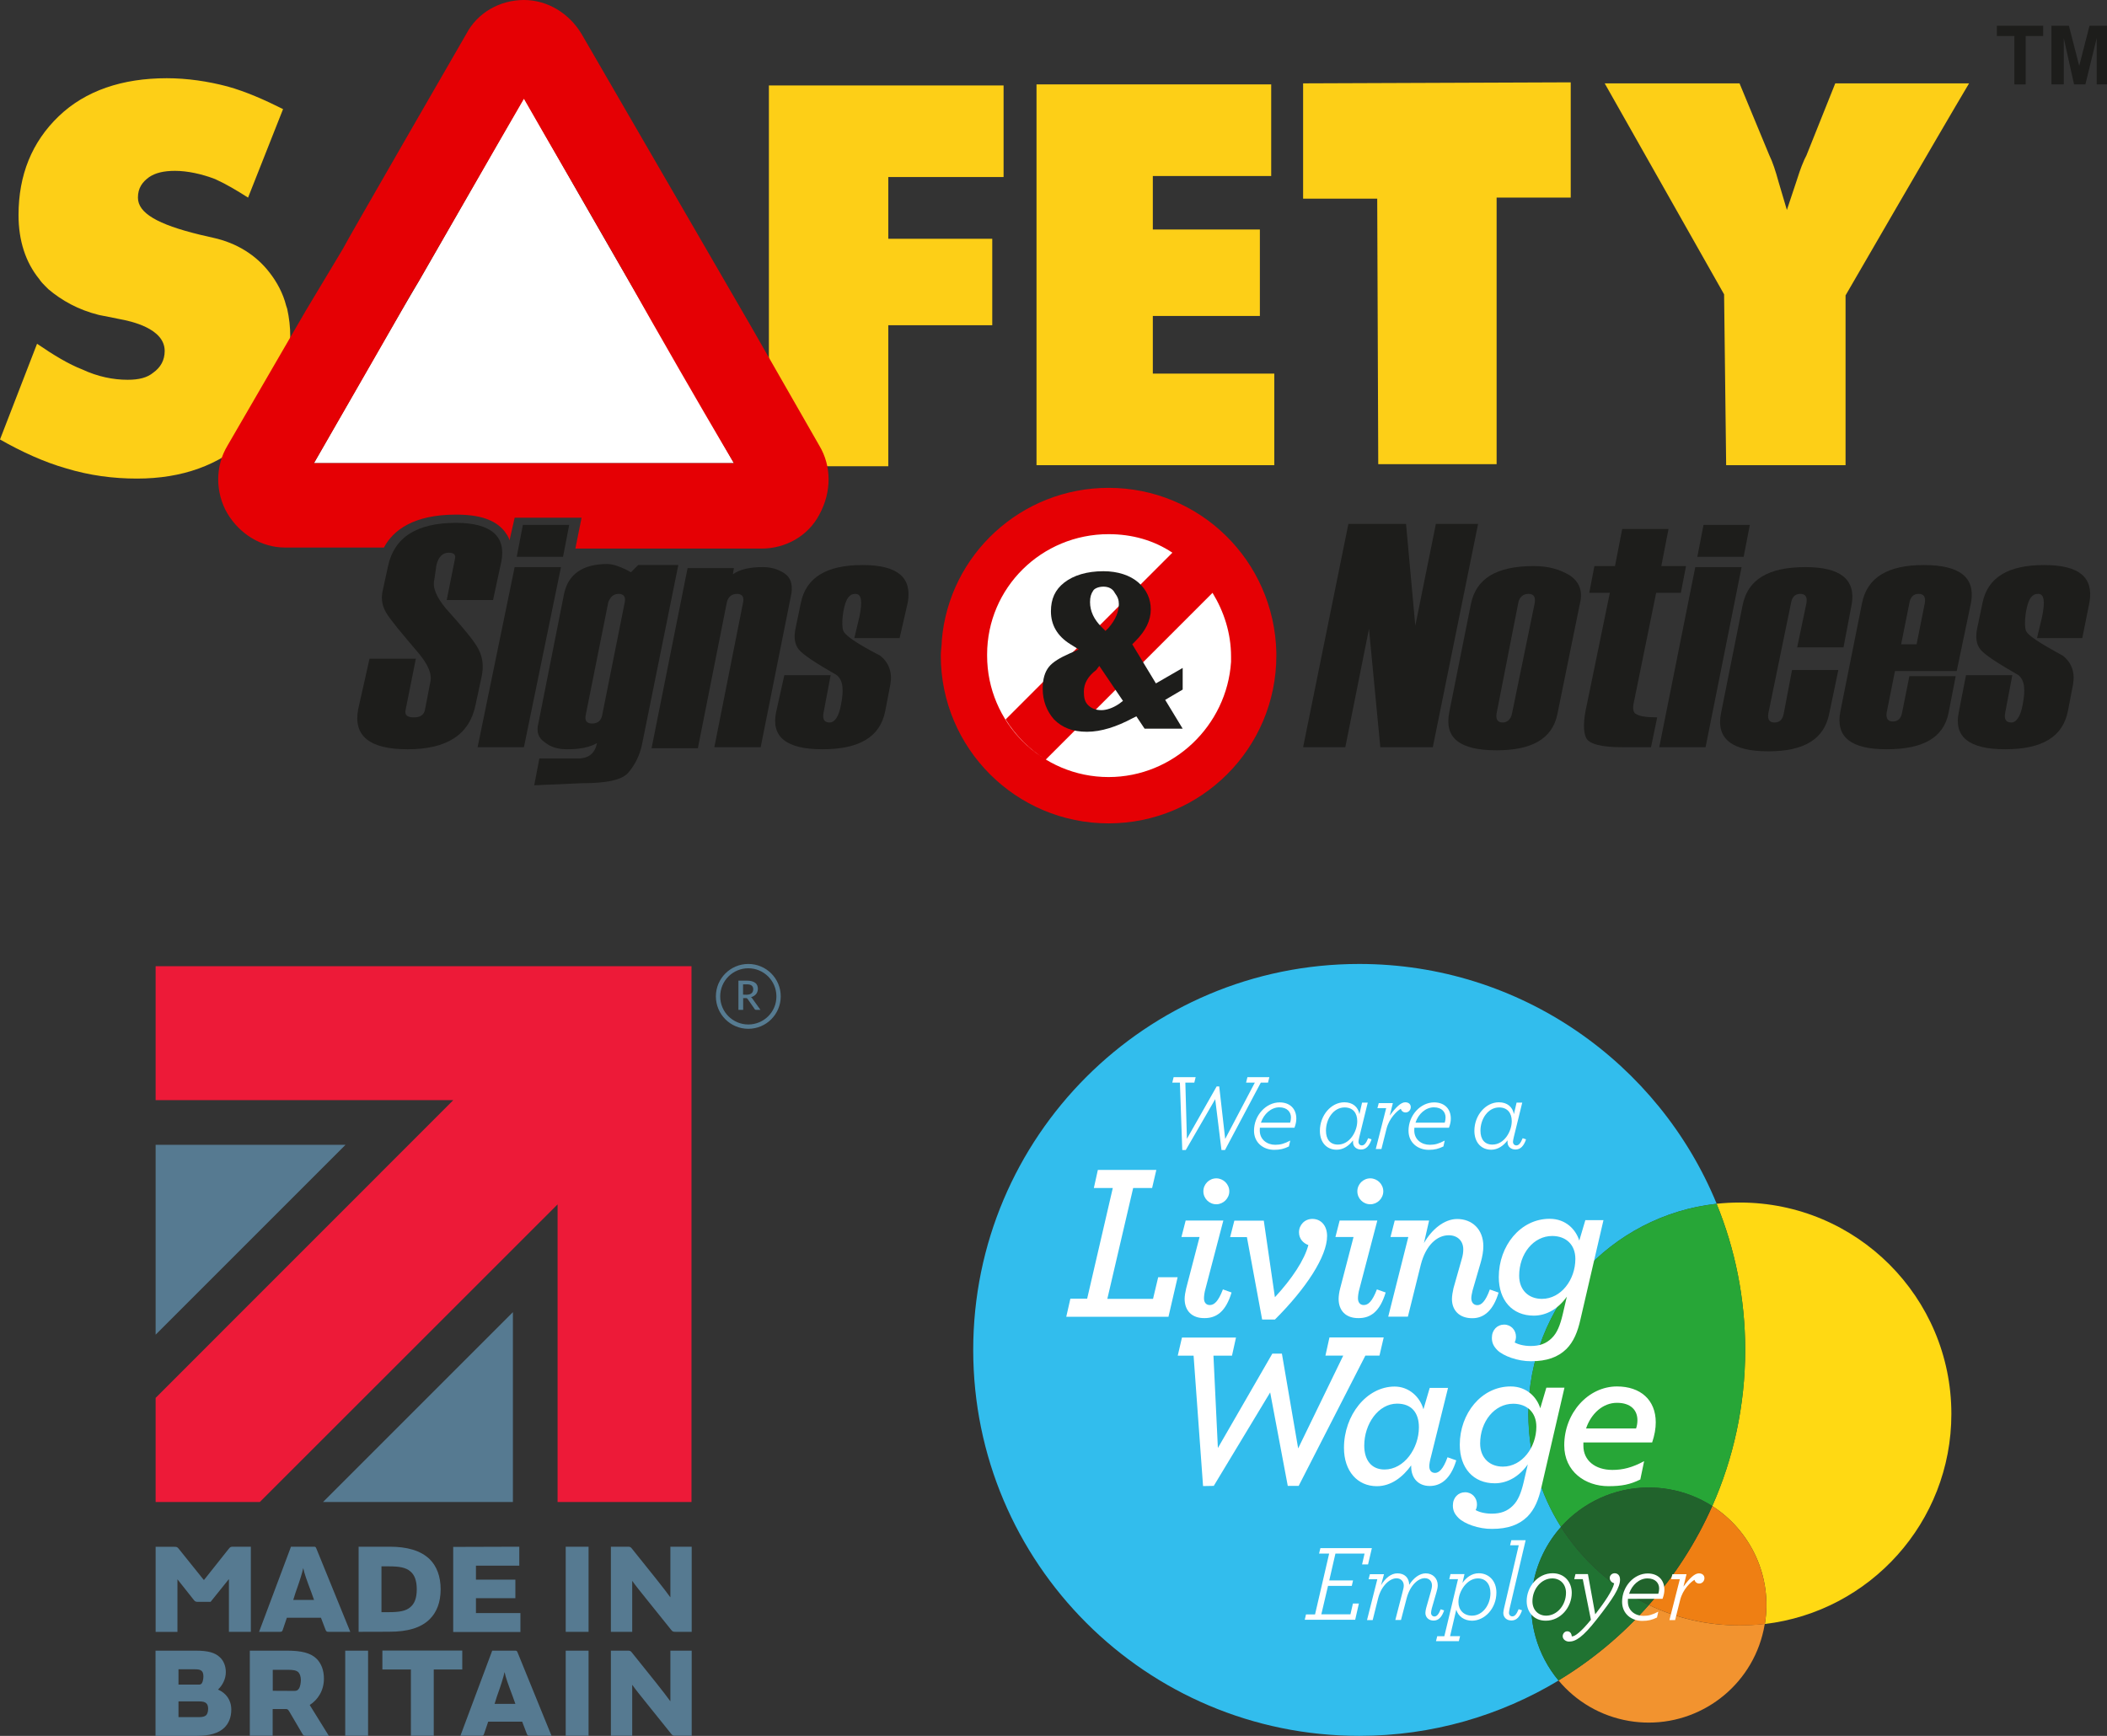 <?xml version="1.0" encoding="utf-8"?>
<!-- Generator: Adobe Illustrator 25.2.2, SVG Export Plug-In . SVG Version: 6.00 Build 0)  -->
<svg version="1.1" id="Layer_1" xmlns="http://www.w3.org/2000/svg" xmlns:xlink="http://www.w3.org/1999/xlink" x="0px" y="0px"
	 width="204.7px" height="168.66px" viewBox="0 0 204.7 168.66" enable-background="new 0 0 204.7 168.66" xml:space="preserve">
<rect x="0" y="0" width="204.7" height="168.66" fill="#333333" stroke="none"/>
<g>
	<path fill="#FFFFFF" d="M123.7,63.4c-0.1-8.7-7.3-15.7-16-15.7c-8.3,0-15.2,6.4-15.9,14.6c0,0.5-0.1,1-0.1,1.4c0,8.8,7.2,16,16,16
		s16-7.2,16-16C123.7,63.6,123.7,63.5,123.7,63.4z"/>
	<path fill="#FDCF17" d="M13.3,46.5c-2.3,0-4.6-0.3-6.9-1c-2.1-0.6-4.3-1.6-6.4-2.8l3.6-9.3c1.6,1.1,3.1,2,4.4,2.5
		c1.5,0.7,3,1,4.4,1c1.1,0,1.9-0.2,2.5-0.7c0.7-0.5,1.1-1.2,1.1-2.1c0-2.2-3.3-2.9-4.4-3.1l-2-0.4c-2-0.5-3.6-1.4-4.9-2.5L4.6,28
		l-0.2-0.2c-0.2-0.2-0.4-0.4-0.6-0.7c-1.3-1.6-2-3.7-2-6.2c0-3.9,1.3-7.1,3.9-9.6s6.2-3.7,10.5-3.7c2,0,4,0.3,5.9,0.8
		c1.8,0.5,3.6,1.3,5.4,2.2l-3.4,8.6c-1.1-0.7-2.1-1.3-3.2-1.8c-1.3-0.5-2.7-0.8-3.9-0.8c-1.1,0-1.9,0.2-2.5,0.6
		c-0.7,0.5-1.1,1.1-1.1,2c0,1.5,1.9,2.6,6,3.6l1.3,0.3c2.3,0.5,4.2,1.7,5.5,3.4c0.7,0.9,1.3,2,1.6,3.2l0.1,0.3
		c0.2,0.9,0.3,1.8,0.3,2.7c0,4-1.4,7.4-4.1,9.9C21.3,45.2,17.7,46.5,13.3,46.5L13.3,46.5L13.3,46.5z"/>
	<path fill="#FDCF17" d="M74.7,8.3h22.8v8.9c-2.6,0-11.2,0-11.2,0v6h10.1v8.4c-2.4,0-10.1,0-10.1,0s0,10.7,0,13.7H74.7L74.7,8.3z"/>
	<path fill="#FDCF17" d="M100.7,8.2h22.8v8.9c-2.6,0-11.5,0-11.5,0v5.2c0,0,7.9,0,10.4,0v8.4H112v5.6c0,0,9.1,0,11.8,0v8.9h-23.1
		L100.7,8.2z"/>
	<path fill="#FDCF17" d="M133.8,19.3h-7.2V8.1l26-0.1v11.2c-1.9,0-7.2,0-7.2,0v25.9h-11.5L133.8,19.3z"/>
	<path fill="#FDCF17" d="M167.5,28.6L155.9,8.1H169l2.9,7c0.3,0.6,0.6,1.5,0.9,2.6l0.8,2.7l0.9-2.7c0.2-0.6,0.4-1.3,0.8-2.2l0.2-0.4
		l2.8-7h13c-2.8,4.7-12,20.6-12,20.6v16.5h-11.6L167.5,28.6z"/>
	<path fill="#FFFFFF" d="M63.3,31.1c-5-8.6-10.7-18.6-12.4-21.6c-2.1,3.7-10.2,17.8-10.2,17.8S40,28.5,39,30.2
		c-2.5,4.3-7,12.2-8.5,14.8c4.2,0,36.7,0,40.8,0C70.4,43.4,67.1,37.6,63.3,31.1z"/>
	<path fill="#1D1D1B" d="M35.9,64h4.5l-1,5c-0.1,0.5,0.2,0.7,0.8,0.7s1-0.2,1.1-0.8l0.5-2.6c0.2-0.8-0.2-1.7-1.1-2.8
		c-1.7-2-2.8-3.3-3.2-4s-0.5-1.4-0.3-2.2l0.5-2.3c0.6-2.8,2.8-4.2,6.6-4.2c3.4,0,4.9,1.3,4.4,3.8l-0.8,3.7h-4.5l0.8-4
		c0.1-0.4-0.1-0.6-0.6-0.6c-0.6,0-1,0.4-1.2,1.2l-0.2,1.4c-0.2,0.8,0.2,1.7,1.1,2.8c1.7,1.9,2.8,3.2,3.2,4s0.5,1.6,0.3,2.6l-0.6,2.8
		c-0.6,2.9-2.8,4.3-6.6,4.3c-3.7,0-5.3-1.3-4.8-3.9L35.9,64z"/>
	<polygon fill="#1D1D1B" points="50.9,72.6 46.4,72.6 50,55.1 54.5,55.1 	"/>
	<path fill="#E50004" d="M79.6,43.3l-6.7-11.7L56.5,3.3c-1.2-2-3.3-3.3-5.6-3.3s-4.5,1.2-5.6,3.3c0,0-11.9,20.6-12,20.9l-3.6,6
		l-7.6,13.1c-0.6,1-0.9,2.1-0.9,3.3c0,1.1,0.3,2.3,0.9,3.3c1.2,2,3.3,3.3,5.6,3.3h9.6c0.9-1.7,2.9-3.2,7-3.2c2.3,0,3.8,0.5,4.7,1.6
		c0.2,0.3,0.4,0.5,0.5,0.9l0.5-2.2h6.5l-0.6,3h1.3H74c2.3,0,4.5-1.2,5.6-3.3C80.8,47.8,80.8,45.3,79.6,43.3z M34.6,23.8L34.6,23.8
		C34.6,23.7,34.6,23.7,34.6,23.8C34.6,23.7,34.6,23.7,34.6,23.8L34.6,23.8L34.6,23.8L34.6,23.8z M30.5,45c1.5-2.6,6-10.4,8.5-14.8
		c1-1.8,1.7-2.9,1.7-2.9s8.1-14.1,10.2-17.7c1.7,3,7.5,12.9,12.4,21.6c3.7,6.5,7.1,12.3,8,13.8C67.1,45,34.6,45,30.5,45z"/>
	<polygon fill="#1D1D1B" points="54.7,54.1 50.2,54.1 50.8,51 55.3,51 	"/>
	<path fill="#1D1D1B" d="M51.9,76.3l0.5-2.6h3.7c1.1,0,1.7-0.5,1.9-1.5c-0.7,0.4-1.6,0.6-2.9,0.6c-0.9,0-1.6-0.2-2.2-0.7
		c-0.6-0.4-0.8-1-0.6-1.8l2.5-12.6c0.4-1.9,1.8-2.9,4.2-2.9c0.6,0,1.4,0.3,2.3,0.8l0.7-0.7h3.9l-3.5,17.3c-0.2,1.1-0.7,2.1-1.3,2.8
		c-0.6,0.8-2.2,1.1-4.6,1.1L51.9,76.3L51.9,76.3z M58.5,69.5l2.2-11c0.1-0.5-0.1-0.8-0.6-0.8s-0.8,0.3-1,0.8l-2.2,11
		c-0.1,0.5,0.1,0.8,0.6,0.8C58.1,70.3,58.4,70,58.5,69.5z"/>
	<path fill="#1D1D1B" d="M73.9,72.6h-4.5l2.8-14.1c0.1-0.5-0.1-0.8-0.6-0.8s-0.9,0.3-1,0.9l-2.8,14.1h-4.5l3.5-17.5h4.5l-0.1,0.6
		c0.7-0.5,1.7-0.7,2.9-0.7c0.8,0,1.5,0.2,2.1,0.6c0.6,0.4,0.8,1,0.7,1.9L73.9,72.6z"/>
	<path fill="#1D1D1B" d="M76.2,65.6h4.5L80,69.3c-0.1,0.6,0.1,0.9,0.6,0.9s0.9-0.6,1.1-1.7c0.3-1.5,0.2-2.4-0.4-2.9
		c-2.1-1.2-3.3-2-3.7-2.5c-0.4-0.5-0.5-1.2-0.3-2.1l0.5-2.4c0.5-2.5,2.5-3.7,6-3.7c3.4,0,4.8,1.2,4.4,3.6L87.4,62H83l0.5-2.1
		c0.3-1.5,0.2-2.2-0.4-2.2s-0.9,0.5-1.1,1.4s-0.2,1.7-0.1,2.1c0.1,0.5,1.3,1.3,3.6,2.5c0.9,0.7,1.2,1.7,1,2.8L86,69.1
		c-0.5,2.5-2.5,3.7-6.1,3.7c-3.5,0-5-1.2-4.5-3.6L76.2,65.6z"/>
	<path fill="#1D1D1B" d="M139.2,72.6h-5.1L133,61.1l-2.3,11.5h-4.1l4.4-21.7h5.6l0.9,9.9l2-9.9h4.1L139.2,72.6z"/>
	<path fill="#1D1D1B" d="M140.8,69.2l2.1-10.5c0.5-2.5,2.5-3.7,6.1-3.7c1.4,0,2.5,0.3,3.5,0.9c0.9,0.6,1.3,1.5,1,2.7l-2.2,10.8
		c-0.5,2.4-2.5,3.5-5.9,3.5C141.8,72.9,140.3,71.7,140.8,69.2z M146.9,69.3l2.2-10.7c0.1-0.6-0.1-0.9-0.6-0.9s-0.9,0.3-1,0.9
		l-2.1,10.7c-0.1,0.6,0.1,0.9,0.6,0.9C146.4,70.2,146.8,69.9,146.9,69.3z"/>
	<path fill="#1D1D1B" d="M160.4,72.6h-2.8c-2,0-3.2-0.3-3.5-0.9s-0.3-1.7,0.1-3.4l2.2-10.7h-2l0.5-2.6h2l0.7-3.6h4.5l-0.7,3.6h2.4
		l-0.5,2.6h-2.4l-2.2,10.8c-0.1,0.5,0,0.9,0.3,1c0.3,0.2,1,0.3,2,0.3L160.4,72.6z"/>
	<path fill="#1D1D1B" d="M165.7,72.6h-4.5l3.5-17.5h4.5L165.7,72.6z M169.4,54.1h-4.5l0.6-3.1h4.5L169.4,54.1z"/>
	<path fill="#1D1D1B" d="M179.1,62.9h-4.5l0.9-4.3c0.1-0.6-0.1-0.9-0.6-0.9s-0.8,0.3-0.9,0.9l-2.2,10.7c-0.1,0.6,0.1,0.9,0.6,0.9
		s0.8-0.3,0.9-0.9l0.8-4.2h4.5l-0.9,4.3c-0.5,2.4-2.4,3.6-5.9,3.6s-5.1-1.2-4.6-3.7l2.1-10.5c0.5-2.5,2.5-3.7,6.1-3.7
		c3.4,0,4.9,1.2,4.5,3.6L179.1,62.9z"/>
	<path fill="#1D1D1B" d="M190.1,65.2h-6l-0.8,4c-0.1,0.6,0.1,0.9,0.6,0.9s0.8-0.3,0.9-0.9l0.7-3.5h4.5l-0.7,3.6
		c-0.5,2.4-2.5,3.5-6,3.5s-5-1.2-4.5-3.7l2.1-10.5c0.5-2.5,2.5-3.7,6-3.7s5,1.2,4.6,3.6L190.1,65.2z M186.2,62.6l0.8-4
		c0.1-0.6-0.1-0.9-0.6-0.9s-0.8,0.3-0.9,0.9l-0.8,4H186.2z"/>
	<path fill="#1D1D1B" d="M191,65.6h4.5l-0.7,3.7c-0.1,0.6,0.1,0.9,0.6,0.9s0.9-0.6,1.1-1.7c0.3-1.5,0.2-2.4-0.4-2.9
		c-2.1-1.2-3.3-2-3.7-2.5s-0.5-1.2-0.3-2.1l0.5-2.4c0.5-2.5,2.5-3.7,6-3.7c3.4,0,4.8,1.2,4.4,3.6l-0.7,3.5h-4.4l0.5-2.1
		c0.3-1.5,0.2-2.2-0.4-2.2c-0.6,0-0.9,0.5-1.1,1.4c-0.2,0.9-0.2,1.7-0.1,2.1c0.1,0.5,1.4,1.3,3.6,2.5c0.9,0.7,1.2,1.7,1,2.8
		l-0.5,2.6c-0.5,2.5-2.5,3.7-6.1,3.7c-3.5,0-5-1.2-4.5-3.6L191,65.6z"/>
	<path fill="#E50004" d="M124,63.4c-0.2-8.9-7.4-16-16.3-16c-8.5,0-15.5,6.5-16.2,14.8c0,0.5-0.1,1-0.1,1.5c0,9,7.3,16.3,16.3,16.3
		S124,72.7,124,63.7C124,63.6,124,63.5,124,63.4z M107.7,75.5c-6.5,0-11.8-5.3-11.8-11.8v-0.1c0-6.5,5.3-11.7,11.8-11.7
		c2.3,0,4.4,0.6,6.2,1.8l-11.6,11.6l-4.6,4.6c1,1.6,2.3,2.9,3.9,3.9l9.3-9.3l6.9-6.9c1.1,1.8,1.8,3.9,1.8,6.2c0,0.2,0,0.3,0,0.5
		C119.2,70.5,114,75.5,107.7,75.5z"/>
	<path fill="#1D1D1B" d="M105.6,71.1c-1.4,0-2.4-0.4-3.2-1.2c-0.7-0.8-1.1-1.8-1.1-3c0-0.9,0.2-1.6,0.6-2.1s1.1-0.9,2-1.3l0.9-0.4
		l-0.8-0.5c-1.3-0.8-1.9-1.9-1.9-3.2c0-1.2,0.4-2.1,1.3-2.8s2.2-1.1,3.8-1.1c1.4,0,2.6,0.4,3.4,1.1c0.8,0.7,1.2,1.6,1.2,2.6
		c0,1.1-0.5,2.1-1.5,3.1l-0.3,0.3l2.3,3.8l2.6-1.5V67l-1.7,1l1.7,2.8h-3.7l-0.8-1.2l-0.4,0.2C108.5,70.6,107,71.1,105.6,71.1z
		 M106.5,65.1c-0.8,0.6-1.2,1.3-1.2,2.1c0,0.6,0.1,1,0.4,1.3s0.7,0.5,1.3,0.5c0.5,0,1.1-0.2,1.7-0.6l0.4-0.3l-2.3-3.4L106.5,65.1z
		 M107.2,57c-0.5,0-0.9,0.2-1,0.4c-0.2,0.3-0.3,0.6-0.3,1.1c0,0.9,0.4,1.7,1.1,2.4l0.4,0.4l0.3-0.3c0.7-0.8,1-1.6,1-2.3
		c0-0.4-0.1-0.7-0.4-1.1C108.1,57.2,107.7,57,107.2,57z"/>
	<g>
		<path fill="#1D1D1B" d="M195.7,8.2V3.5H194v-1h4.5v1h-1.7v4.7H195.7z"/>
		<path fill="#1D1D1B" d="M199.3,8.2V2.5h1.7l1,3.9l1-3.9h1.7v5.7h-1V3.7l-1.1,4.5h-1.1l-1-4.5v4.5H199.3z"/>
	</g>
</g>
<g>
	<g>
		<g>
			<g>
				<path fill="#567B91" d="M73.88,98.12h-0.41c-0.08,0-0.14-0.03-0.17-0.1l-0.66-0.95c-0.02-0.03-0.05-0.06-0.07-0.07
					c-0.02-0.02-0.06-0.02-0.12-0.02h-0.25v1.14h-0.46v-2.84h0.83c0.18,0,0.35,0.02,0.48,0.06c0.14,0.04,0.25,0.1,0.33,0.16
					c0.09,0.07,0.15,0.15,0.19,0.25c0.04,0.1,0.06,0.21,0.06,0.33c0,0.1-0.02,0.19-0.05,0.28s-0.07,0.16-0.13,0.23
					c-0.06,0.07-0.13,0.13-0.21,0.18c-0.08,0.05-0.17,0.09-0.28,0.12c0.06,0.03,0.1,0.08,0.14,0.14L73.88,98.12z M72.54,96.65
					c0.1,0,0.2-0.02,0.28-0.04s0.14-0.06,0.2-0.11c0.06-0.05,0.1-0.1,0.12-0.17c0.02-0.06,0.04-0.14,0.04-0.21
					c0-0.16-0.05-0.27-0.15-0.36c-0.1-0.08-0.25-0.12-0.47-0.12h-0.37v1L72.54,96.65L72.54,96.65z"/>
			</g>
			<path fill="#567B91" d="M72.7,93.66c-1.74,0-3.15,1.41-3.15,3.15c0,1.74,1.41,3.15,3.15,3.15s3.15-1.41,3.15-3.15
				C75.85,95.06,74.44,93.66,72.7,93.66z M72.7,99.54c-1.51,0-2.73-1.22-2.73-2.73c0-1.51,1.22-2.73,2.73-2.73
				c1.51,0,2.73,1.22,2.73,2.73C75.44,98.32,74.21,99.54,72.7,99.54z"/>
		</g>
		<g>
			<g>
				<polygon fill="#567A91" points="49.83,127.49 49.83,145.94 31.38,145.94 				"/>
				<polygon fill="#567A91" points="15.12,111.23 33.57,111.23 15.12,129.68 				"/>
				<polygon fill="#ED1A38" points="15.12,93.88 67.18,93.88 67.18,145.94 54.17,145.94 54.17,117.02 25.24,145.94 15.12,145.94 
					15.12,135.82 44.04,106.89 15.12,106.89 				"/>
			</g>
			<path fill="#567A91" d="M22.22,150.49c0.15-0.19,0.21-0.21,0.46-0.21h1.69v8.27h-2.13v-5.1h-0.02l-1.76,2.19h-1.24
				c-0.19,0-0.27-0.04-0.37-0.16l-1.6-2.02h-0.01v5.1h-2.12v-8.27h1.8c0.25,0,0.31,0.02,0.46,0.21l2.41,3h0.04L22.22,150.49z
				 M28.27,150.28h2.21c0.15,0,0.2,0.02,0.26,0.19l3.29,8.08h-2.12c-0.15,0-0.21-0.02-0.28-0.19l-0.45-1.18h-3.31l-0.4,1.18
				c-0.05,0.16-0.11,0.19-0.26,0.19h-2.04L28.27,150.28z M29.45,152.39c-0.09,0.45-0.33,1.21-0.74,2.36l-0.22,0.7h2.02l-0.25-0.7
				c-0.46-1.22-0.7-1.89-0.79-2.36H29.45z M34.84,158.55v-8.27h3.02c1.69,0,3.02,0.37,3.9,1.23c0.66,0.66,1.05,1.64,1.05,2.91
				c0,1.27-0.39,2.23-1.05,2.89c-0.87,0.87-2.19,1.23-3.9,1.23C37.86,158.55,34.84,158.55,34.84,158.55z M37.8,156.64
				c0.96,0,1.64-0.1,2.08-0.5c0.39-0.33,0.61-0.87,0.61-1.72c0-0.85-0.22-1.4-0.61-1.73c-0.45-0.4-1.12-0.5-2.08-0.5h-0.74v4.45
				L37.8,156.64L37.8,156.64z M50.45,150.28v1.84h-4.21v1.36h3.83v1.8h-3.83v1.45h4.32v1.84h-6.53v-8.27L50.45,150.28L50.45,150.28z
				 M57.18,158.55h-2.22v-8.27h2.22V158.55z M60.98,150.28c0.2,0,0.28,0.02,0.39,0.16l2.38,2.97c0.57,0.72,1.14,1.45,1.36,1.77h0.02
				v-4.9h2.07v8.27h-1.58c-0.2,0-0.28-0.02-0.39-0.16l-2.41-3c-0.52-0.65-1.14-1.41-1.38-1.77h-0.02v4.93h-2.07v-8.27L60.98,150.28
				L60.98,150.28z M15.12,160.38H19c1.21,0,1.9,0.19,2.38,0.66c0.37,0.35,0.56,0.88,0.56,1.43c0,0.66-0.33,1.29-0.76,1.69
				c0.76,0.33,1.29,0.99,1.29,1.95c0,0.76-0.25,1.34-0.68,1.76c-0.55,0.53-1.43,0.79-2.66,0.79h-4.02V160.38z M19.29,163.68
				c0.15,0,0.25-0.02,0.33-0.15c0.09-0.14,0.14-0.44,0.14-0.64c0-0.25-0.05-0.42-0.16-0.53c-0.14-0.14-0.35-0.17-0.7-0.17h-1.56
				v1.49C17.34,163.68,19.29,163.68,19.29,163.68z M17.34,166.84h1.95c0.37,0,0.6-0.05,0.74-0.19c0.11-0.11,0.19-0.33,0.19-0.62
				c0-0.26-0.06-0.42-0.17-0.53c-0.14-0.14-0.35-0.19-0.75-0.19h-1.96V166.84z M26.49,168.65h-2.22v-8.27h3.62
				c1.38,0,2.3,0.22,2.87,0.79c0.45,0.45,0.71,1.11,0.71,1.93c0,1.18-0.61,2.07-1.38,2.56l1.86,3h-2.21c-0.2,0-0.26-0.02-0.37-0.21
				l-1.26-2.15c-0.14-0.22-0.16-0.25-0.4-0.25h-1.22L26.49,168.65L26.49,168.65z M28.59,164.29c0.21,0,0.33-0.04,0.45-0.22
				c0.14-0.21,0.19-0.6,0.19-0.85c0-0.3-0.1-0.6-0.24-0.74c-0.2-0.19-0.51-0.24-1.06-0.24h-1.43v2.04L28.59,164.29L28.59,164.29z
				 M35.76,168.65h-2.22v-8.27h2.22C35.76,160.38,35.76,168.65,35.76,168.65z M39.92,162.21h-2.77v-1.84h7.76v1.84h-2.77v6.44h-2.22
				L39.92,162.21L39.92,162.21z M47.82,160.38h2.21c0.15,0,0.2,0.02,0.26,0.19l3.29,8.08h-2.12c-0.15,0-0.21-0.02-0.28-0.19
				l-0.45-1.18h-3.3l-0.4,1.18c-0.05,0.16-0.11,0.19-0.26,0.19h-2.04L47.82,160.38z M49.01,162.49c-0.09,0.45-0.33,1.21-0.74,2.36
				l-0.22,0.7h2.02l-0.25-0.7c-0.46-1.22-0.7-1.89-0.79-2.36H49.01z M57.18,168.65h-2.22v-8.27h2.22V168.65z M60.98,160.38
				c0.2,0,0.28,0.02,0.39,0.16l2.38,2.97c0.57,0.72,1.14,1.45,1.36,1.77h0.02v-4.9h2.07v8.27h-1.58c-0.2,0-0.28-0.02-0.39-0.16
				l-2.41-3c-0.52-0.65-1.14-1.41-1.38-1.77h-0.02v4.93h-2.07v-8.27L60.98,160.38L60.98,160.38z"/>
		</g>
	</g>
	<g>
		<g>
			<path fill="#FFD913" d="M169.03,116.84c-0.76,0-1.52,0.04-2.26,0.12c1.79,4.38,2.78,9.17,2.78,14.19c0,5.4-1.14,10.54-3.2,15.18
				c3.72,2.39,5.87,6.83,5.11,11.46c10.2-1.2,18.12-9.88,18.12-20.41C189.58,126.04,180.38,116.84,169.03,116.84"/>
			<path fill="#32BDED" d="M132.05,93.66c-20.71,0-37.5,16.79-37.5,37.5s16.79,37.5,37.5,37.5c7.09,0,13.71-1.97,19.37-5.38
				c-2.06-2.47-3.07-5.8-2.49-9.23c0.37-2.2,1.35-4.14,2.73-5.69c-2.01-3.17-3.17-6.94-3.17-10.97c0-10.58,8-19.3,18.29-20.43
				C161.17,103.29,147.74,93.66,132.05,93.66"/>
			<path fill="#27A637" d="M166.77,116.96c-10.28,1.13-18.29,9.84-18.29,20.43c0,4.03,1.16,7.8,3.17,10.97
				c2.12-2.38,5.2-3.83,8.52-3.83c0.63,0,1.28,0.05,1.92,0.16c1.56,0.26,3,0.84,4.26,1.64c2.06-4.64,3.2-9.77,3.2-15.18
				C169.55,126.13,168.56,121.34,166.77,116.96"/>
			<path fill="#F2932F" d="M160.19,155.94c-2.53,2.87-5.49,5.35-8.78,7.33c1.68,2.02,4.07,3.47,6.86,3.94
				c0.64,0.11,1.29,0.16,1.92,0.16c5.47,0,10.31-3.94,11.25-9.52c0-0.02,0.01-0.05,0.01-0.07c-0.8,0.09-1.61,0.14-2.43,0.14
				C165.87,157.94,162.87,157.22,160.19,155.94"/>
			<path fill="#EF7F13" d="M166.35,146.33c-1.56,3.52-3.65,6.76-6.16,9.61c2.68,1.28,5.68,1.99,8.84,1.99
				c0.82,0,1.63-0.05,2.43-0.14C172.22,153.16,170.07,148.72,166.35,146.33"/>
			<path fill="#207332" d="M151.65,148.36c-1.38,1.55-2.36,3.49-2.73,5.69c-0.58,3.43,0.43,6.75,2.49,9.23
				c3.29-1.99,6.25-4.47,8.78-7.33C156.68,154.27,153.72,151.62,151.65,148.36"/>
			<path fill="#21632C" d="M160.17,144.53c-3.31,0-6.4,1.45-8.52,3.83c2.07,3.27,5.03,5.91,8.54,7.58c2.51-2.85,4.6-6.09,6.16-9.61
				c-1.26-0.81-2.69-1.38-4.26-1.64C161.45,144.58,160.81,144.53,160.17,144.53"/>
		</g>
		<g>
			<path fill="#FFFFFF" d="M103.99,126.18h1.63l2.49-10.75h-1.84l0.39-1.76h5.68l-0.41,1.76h-1.84l-2.51,10.77h4.44l0.5-2.1h1.89
				l-0.89,3.84h-9.93L103.99,126.18z"/>
			<path fill="#FFFFFF" d="M115.09,126.2c0-0.28,0.07-0.69,0.15-1.02l1.3-4.99h-1.76l0.41-1.6h3.66l-1.73,6.61
				c-0.11,0.37-0.15,0.74-0.15,0.95c0,0.41,0.22,0.65,0.56,0.65c0.43,0,0.82-0.33,1.28-1.52l0.84,0.3
				c-0.56,1.86-1.47,2.49-2.62,2.49C115.78,128.09,115.09,127.33,115.09,126.2z M116.91,115.75c0-0.69,0.56-1.26,1.26-1.26
				c0.67,0,1.26,0.56,1.26,1.26c0,0.69-0.59,1.26-1.26,1.26C117.48,117.01,116.91,116.45,116.91,115.75z"/>
			<path fill="#FFFFFF" d="M121.14,120.2h-1.63l0.41-1.6h2.86l1.08,7.44c1.67-1.8,2.88-3.64,3.25-5.07
				c-0.48-0.17-0.91-0.59-0.91-1.24c0-0.72,0.56-1.3,1.3-1.3c0.82,0,1.43,0.63,1.43,1.67c0,1.97-2.04,5.09-5.07,8.11h-1.24
				L121.14,120.2z"/>
			<path fill="#FFFFFF" d="M130.05,126.2c0-0.28,0.06-0.69,0.15-1.02l1.3-4.99h-1.76l0.41-1.6h3.66l-1.73,6.61
				c-0.11,0.37-0.15,0.74-0.15,0.95c0,0.41,0.22,0.65,0.56,0.65c0.43,0,0.82-0.33,1.28-1.52l0.85,0.3
				c-0.56,1.86-1.47,2.49-2.62,2.49C130.74,128.09,130.05,127.33,130.05,126.2z M131.87,115.75c0-0.69,0.56-1.26,1.26-1.26
				c0.67,0,1.26,0.56,1.26,1.26c0,0.69-0.58,1.26-1.26,1.26C132.43,117.01,131.87,116.45,131.87,115.75z"/>
			<path fill="#FFFFFF" d="M141.06,126.22c0-0.3,0.07-0.71,0.15-1.06l0.8-2.82c0.11-0.37,0.15-0.65,0.15-0.95
				c0-0.82-0.56-1.37-1.41-1.37c-1.15,0-2.23,0.98-2.71,2.84l-1.26,5.07h-1.91l1.95-7.74h-1.73l0.41-1.6h3.34l-0.5,2.19
				c0.74-1.3,1.95-2.34,3.23-2.34c1.43,0,2.54,0.98,2.54,2.65c0,0.46-0.09,0.98-0.24,1.52l-0.8,2.75c-0.07,0.28-0.13,0.59-0.13,0.76
				c0,0.43,0.22,0.69,0.59,0.69c0.37,0,0.78-0.33,1.21-1.52l0.85,0.3c-0.5,1.69-1.39,2.49-2.54,2.49
				C141.78,128.09,141.06,127.31,141.06,126.22z"/>
			<path fill="#FFFFFF" d="M145.48,131.19c-0.41-0.41-0.54-0.76-0.54-1.21c0-0.76,0.52-1.28,1.19-1.28c0.67,0,1.15,0.54,1.15,1.17
				c0,0.19-0.04,0.41-0.13,0.56c0.28,0.17,0.85,0.35,1.56,0.35c0.89,0,1.52-0.24,2.06-0.78c0.5-0.48,0.8-1.24,1.04-2.25l0.41-1.76
				c-0.8,1.13-1.93,1.84-3.21,1.84c-2.1,0-3.4-1.5-3.4-3.75c0-3.03,2.1-5.66,4.94-5.66c1.6,0,2.56,1.08,2.88,2.12l0.59-1.99h1.76
				l-2.23,9.62c-0.28,1.26-0.67,2.19-1.37,2.9c-0.82,0.8-1.91,1.19-3.43,1.19C147.46,132.27,146.05,131.75,145.48,131.19z
				 M153.05,122.32c0-1.39-0.91-2.23-2.25-2.23c-1.82,0-3.21,1.73-3.21,3.86c0,1.39,0.91,2.25,2.21,2.25
				C151.66,126.2,153.05,124.34,153.05,122.32z"/>
			<path fill="#FFFFFF" d="M115.96,131.72h-1.54l0.41-1.76h5.25l-0.39,1.76h-1.8l0.43,8.97l5.29-9.17h0.93l1.58,9.21l4.38-9.02
				h-1.73l0.39-1.76h5.27l-0.41,1.76h-1.37l-6.48,12.66h-1.06l-1.71-9.08l-5.48,9.08l-1.04,0.02L115.96,131.72z"/>
			<path fill="#FFFFFF" d="M130.57,140.68c0-3.19,2.21-5.96,4.92-5.96c1.41,0,2.47,1.02,2.8,2.21l0.61-2.08h1.78l-1.65,6.66
				c-0.11,0.39-0.17,0.74-0.17,0.95c0,0.41,0.2,0.65,0.56,0.65c0.35,0,0.78-0.32,1.21-1.52l0.85,0.3c-0.56,1.86-1.54,2.49-2.58,2.49
				c-1.11,0-1.8-0.76-1.8-1.89v-0.11c-0.8,1.11-1.93,2.02-3.34,2.02C131.89,144.4,130.57,142.95,130.57,140.68z M137.85,138.68
				c0-1.39-0.69-2.3-2.12-2.3c-1.82,0-3.19,1.97-3.19,4.08c0,1.37,0.67,2.32,1.97,2.32C136.42,142.78,137.85,140.72,137.85,138.68z"
				/>
			<path fill="#FFFFFF" d="M141.69,147.48c-0.41-0.41-0.54-0.76-0.54-1.21c0-0.76,0.52-1.28,1.19-1.28c0.67,0,1.15,0.54,1.15,1.17
				c0,0.2-0.04,0.41-0.13,0.56c0.28,0.17,0.85,0.35,1.56,0.35c0.89,0,1.52-0.24,2.06-0.78c0.5-0.48,0.8-1.24,1.04-2.25l0.41-1.76
				c-0.8,1.13-1.93,1.84-3.21,1.84c-2.1,0-3.4-1.5-3.4-3.75c0-3.03,2.1-5.66,4.94-5.66c1.6,0,2.56,1.08,2.88,2.12l0.59-2h1.76
				l-2.23,9.63c-0.28,1.26-0.67,2.19-1.37,2.9c-0.82,0.8-1.91,1.19-3.43,1.19C143.66,148.57,142.25,148.05,141.69,147.48z
				 M149.26,138.62c0-1.39-0.91-2.23-2.25-2.23c-1.82,0-3.21,1.73-3.21,3.86c0,1.39,0.91,2.25,2.21,2.25
				C147.87,142.5,149.26,140.63,149.26,138.62z"/>
			<path fill="#FFFFFF" d="M153.83,140.16v0.32c0,1.41,1.13,2.34,2.82,2.34c1,0,1.91-0.22,3.08-0.85l-0.37,1.78
				c-0.98,0.48-1.78,0.65-3.1,0.65c-2.23,0-4.29-1.41-4.29-3.97c0-3.16,2.34-5.72,5.12-5.72c2.28,0,3.77,1.3,3.77,3.49
				c0,0.59-0.11,1.24-0.35,1.95H153.83z M154.09,138.79h4.86c0.09-0.26,0.13-0.54,0.13-0.8c0-0.98-0.65-1.69-1.99-1.69
				C155.74,136.3,154.59,137.32,154.09,138.79z"/>
		</g>
		<g>
			<path fill="#FFFFFF" d="M126.88,156.86h0.88l1.37-5.91h-0.98l0.13-0.53h5l-0.37,1.58h-0.58l0.24-1.05h-2.83l-0.6,2.61h2.31
				l-0.12,0.53h-2.31l-0.65,2.76h2.83l0.24-1.05h0.58l-0.36,1.58h-4.9L126.88,156.86z"/>
			<path fill="#FFFFFF" d="M133.81,153.44h-0.85l0.13-0.49h1.37l-0.29,1.07c0.43-0.7,0.98-1.15,1.59-1.15
				c0.69,0,1.13,0.41,1.15,1.11c0.43-0.68,1.02-1.11,1.6-1.11c0.7,0,1.17,0.5,1.17,1.15c0,0.22-0.06,0.47-0.13,0.7l-0.45,1.56
				c-0.04,0.15-0.07,0.35-0.07,0.43c0,0.21,0.14,0.35,0.33,0.35c0.23,0,0.41-0.21,0.61-0.7l0.33,0.11
				c-0.21,0.62-0.53,0.99-1.02,0.99c-0.47,0-0.8-0.31-0.8-0.75c0-0.12,0.04-0.34,0.08-0.49l0.45-1.58c0.06-0.23,0.11-0.41,0.11-0.6
				c0-0.4-0.26-0.7-0.7-0.7c-0.64,0-1.43,0.69-1.76,1.95l-0.55,2.11h-0.55l0.71-2.75c0.06-0.23,0.11-0.41,0.11-0.6
				c0-0.4-0.28-0.7-0.71-0.7c-0.62,0-1.47,0.7-1.78,1.94l-0.53,2.12h-0.55L133.81,153.44z"/>
			<path fill="#FFFFFF" d="M139.63,158.98h0.69l1.33-5.55h-0.85l0.12-0.49h1.36l-0.2,0.86c0.36-0.51,0.89-0.94,1.59-0.94
				c0.96,0,1.71,0.73,1.71,1.87c0,1.56-1.15,2.74-2.37,2.74c-0.74,0-1.34-0.41-1.53-1.07l-0.6,2.57h0.97l-0.12,0.49h-2.22
				L139.63,158.98z M144.8,154.8c0-0.88-0.45-1.44-1.22-1.44c-1.06,0-1.89,1.25-1.89,2.29c0,0.77,0.5,1.33,1.32,1.33
				C144.06,156.98,144.8,155.9,144.8,154.8z"/>
			<path fill="#FFFFFF" d="M146.05,156.71c0-0.12,0.04-0.29,0.07-0.44l1.43-6.13h-0.84l0.12-0.49h1.39l-1.55,6.61
				c-0.03,0.16-0.07,0.36-0.07,0.44c0,0.21,0.14,0.35,0.33,0.35c0.23,0,0.41-0.21,0.61-0.7l0.33,0.11
				c-0.21,0.62-0.53,0.99-1.02,0.99C146.38,157.46,146.05,157.15,146.05,156.71z"/>
			<path fill="#FFFFFF" d="M148.32,155.57c0-1.41,1.09-2.71,2.52-2.71c1.17,0,1.86,0.87,1.86,1.9c0,1.41-1.09,2.71-2.52,2.71
				C149.01,157.48,148.32,156.61,148.32,155.57z M152.14,154.76c0-0.85-0.57-1.4-1.33-1.4c-1.08,0-1.93,1.04-1.93,2.22
				c0,0.85,0.57,1.4,1.33,1.4C151.29,156.98,152.14,155.94,152.14,154.76z"/>
			<path fill="#FFFFFF" d="M151.82,158.98c0-0.24,0.18-0.48,0.44-0.48c0.26,0,0.42,0.19,0.44,0.49h0.05c0.25,0,0.83-0.4,1.81-1.61
				l-0.79-3.95h-0.83l0.12-0.49h1.21l0.71,3.91c0.85-1.1,1.69-2.3,1.84-3.01c-0.21-0.06-0.43-0.24-0.43-0.53
				c0-0.23,0.2-0.45,0.48-0.45c0.29,0,0.52,0.21,0.52,0.62c0,0.77-0.65,1.81-2.28,3.88c-1.33,1.7-2.03,2.14-2.66,2.14
				C152.14,159.51,151.82,159.29,151.82,158.98z"/>
			<path fill="#FFFFFF" d="M158.16,155.32c-0.01,0.1-0.01,0.19-0.01,0.29c0,0.92,0.75,1.39,1.5,1.39c0.52,0,0.89-0.11,1.46-0.41
				l-0.13,0.57c-0.47,0.23-0.85,0.33-1.43,0.33c-1.03,0-1.96-0.67-1.96-1.86c0-1.5,1.17-2.75,2.49-2.75c1.01,0,1.62,0.64,1.62,1.58
				c0,0.27-0.06,0.56-0.18,0.88H158.16z M158.27,154.85h2.84c0.05-0.16,0.08-0.34,0.08-0.51c0-0.5-0.34-0.98-1.14-0.98
				C159.26,153.36,158.54,154,158.27,154.85z"/>
			<path fill="#FFFFFF" d="M163.2,153.44h-0.85l0.13-0.49h1.37l-0.3,1.21c0.59-0.81,1.09-1.29,1.5-1.29c0.35,0,0.54,0.2,0.54,0.47
				c0,0.29-0.23,0.52-0.5,0.52c-0.24,0-0.41-0.15-0.47-0.36c-0.36,0.21-1.13,0.91-1.39,1.96l-0.49,1.95h-0.55L163.2,153.44z"/>
		</g>
		<g>
			<path fill="#FFFFFF" d="M114.63,105.19h-0.74l0.13-0.53h2.14l-0.13,0.53h-0.87l0.15,5.46l2.89-5.09h0.25l0.58,5.1l2.88-5.47
				h-0.85l0.13-0.53h2.13l-0.13,0.53h-0.7l-3.48,6.55h-0.34l-0.61-4.94l-2.86,4.94h-0.34L114.63,105.19z"/>
			<path fill="#FFFFFF" d="M122.4,109.55c-0.01,0.1-0.01,0.19-0.01,0.29c0,0.92,0.75,1.39,1.5,1.39c0.52,0,0.89-0.11,1.46-0.41
				l-0.13,0.57c-0.47,0.23-0.85,0.33-1.43,0.33c-1.03,0-1.96-0.67-1.96-1.86c0-1.5,1.17-2.75,2.49-2.75c1.01,0,1.62,0.63,1.62,1.58
				c0,0.28-0.06,0.56-0.18,0.88H122.4z M122.5,109.08h2.84c0.05-0.16,0.08-0.34,0.08-0.51c0-0.5-0.34-0.98-1.14-0.98
				C123.5,107.59,122.78,108.23,122.5,109.08z"/>
			<path fill="#FFFFFF" d="M128.23,109.87c0-1.51,1.1-2.77,2.38-2.77c0.8,0,1.33,0.44,1.46,1.15l0.26-1.12h0.55l-0.83,3.39
				c-0.04,0.17-0.07,0.34-0.07,0.42c0,0.21,0.14,0.35,0.33,0.35c0.23,0,0.41-0.21,0.61-0.7l0.33,0.11
				c-0.21,0.62-0.53,0.99-1.02,0.99c-0.47,0-0.78-0.3-0.78-0.71v-0.18c-0.39,0.52-0.94,0.91-1.59,0.91
				C128.9,111.71,128.23,111.01,128.23,109.87z M131.86,108.93c0-0.79-0.42-1.33-1.23-1.33c-1.07,0-1.81,1.11-1.81,2.26
				c0,0.83,0.4,1.35,1.16,1.35C131.14,111.21,131.86,109.92,131.86,108.93z"/>
			<path fill="#FFFFFF" d="M134.67,107.67h-0.85l0.13-0.49h1.37l-0.3,1.21c0.59-0.81,1.09-1.29,1.5-1.29c0.35,0,0.54,0.2,0.54,0.47
				c0,0.29-0.23,0.52-0.5,0.52c-0.24,0-0.41-0.15-0.47-0.36c-0.36,0.21-1.13,0.91-1.39,1.96l-0.49,1.95h-0.55L134.67,107.67z"/>
			<path fill="#FFFFFF" d="M137.41,109.55c-0.01,0.1-0.01,0.19-0.01,0.29c0,0.92,0.75,1.39,1.5,1.39c0.52,0,0.89-0.11,1.46-0.41
				l-0.13,0.57c-0.47,0.23-0.85,0.33-1.43,0.33c-1.03,0-1.96-0.67-1.96-1.86c0-1.5,1.17-2.75,2.49-2.75c1.01,0,1.62,0.63,1.62,1.58
				c0,0.28-0.06,0.56-0.18,0.88H137.41z M137.52,109.08h2.84c0.05-0.16,0.08-0.34,0.08-0.51c0-0.5-0.34-0.98-1.14-0.98
				C138.51,107.59,137.79,108.23,137.52,109.08z"/>
			<path fill="#FFFFFF" d="M143.24,109.87c0-1.51,1.1-2.77,2.38-2.77c0.8,0,1.33,0.44,1.46,1.15l0.26-1.12h0.55l-0.83,3.39
				c-0.04,0.17-0.07,0.34-0.07,0.42c0,0.21,0.14,0.35,0.33,0.35c0.23,0,0.41-0.21,0.61-0.7l0.33,0.11
				c-0.21,0.62-0.53,0.99-1.02,0.99c-0.47,0-0.78-0.3-0.78-0.71v-0.18c-0.39,0.52-0.94,0.91-1.59,0.91
				C143.92,111.71,143.24,111.01,143.24,109.87z M146.87,108.93c0-0.79-0.42-1.33-1.23-1.33c-1.07,0-1.81,1.11-1.81,2.26
				c0,0.83,0.4,1.35,1.16,1.35C146.15,111.21,146.87,109.92,146.87,108.93z"/>
		</g>
	</g>
</g>
</svg>
